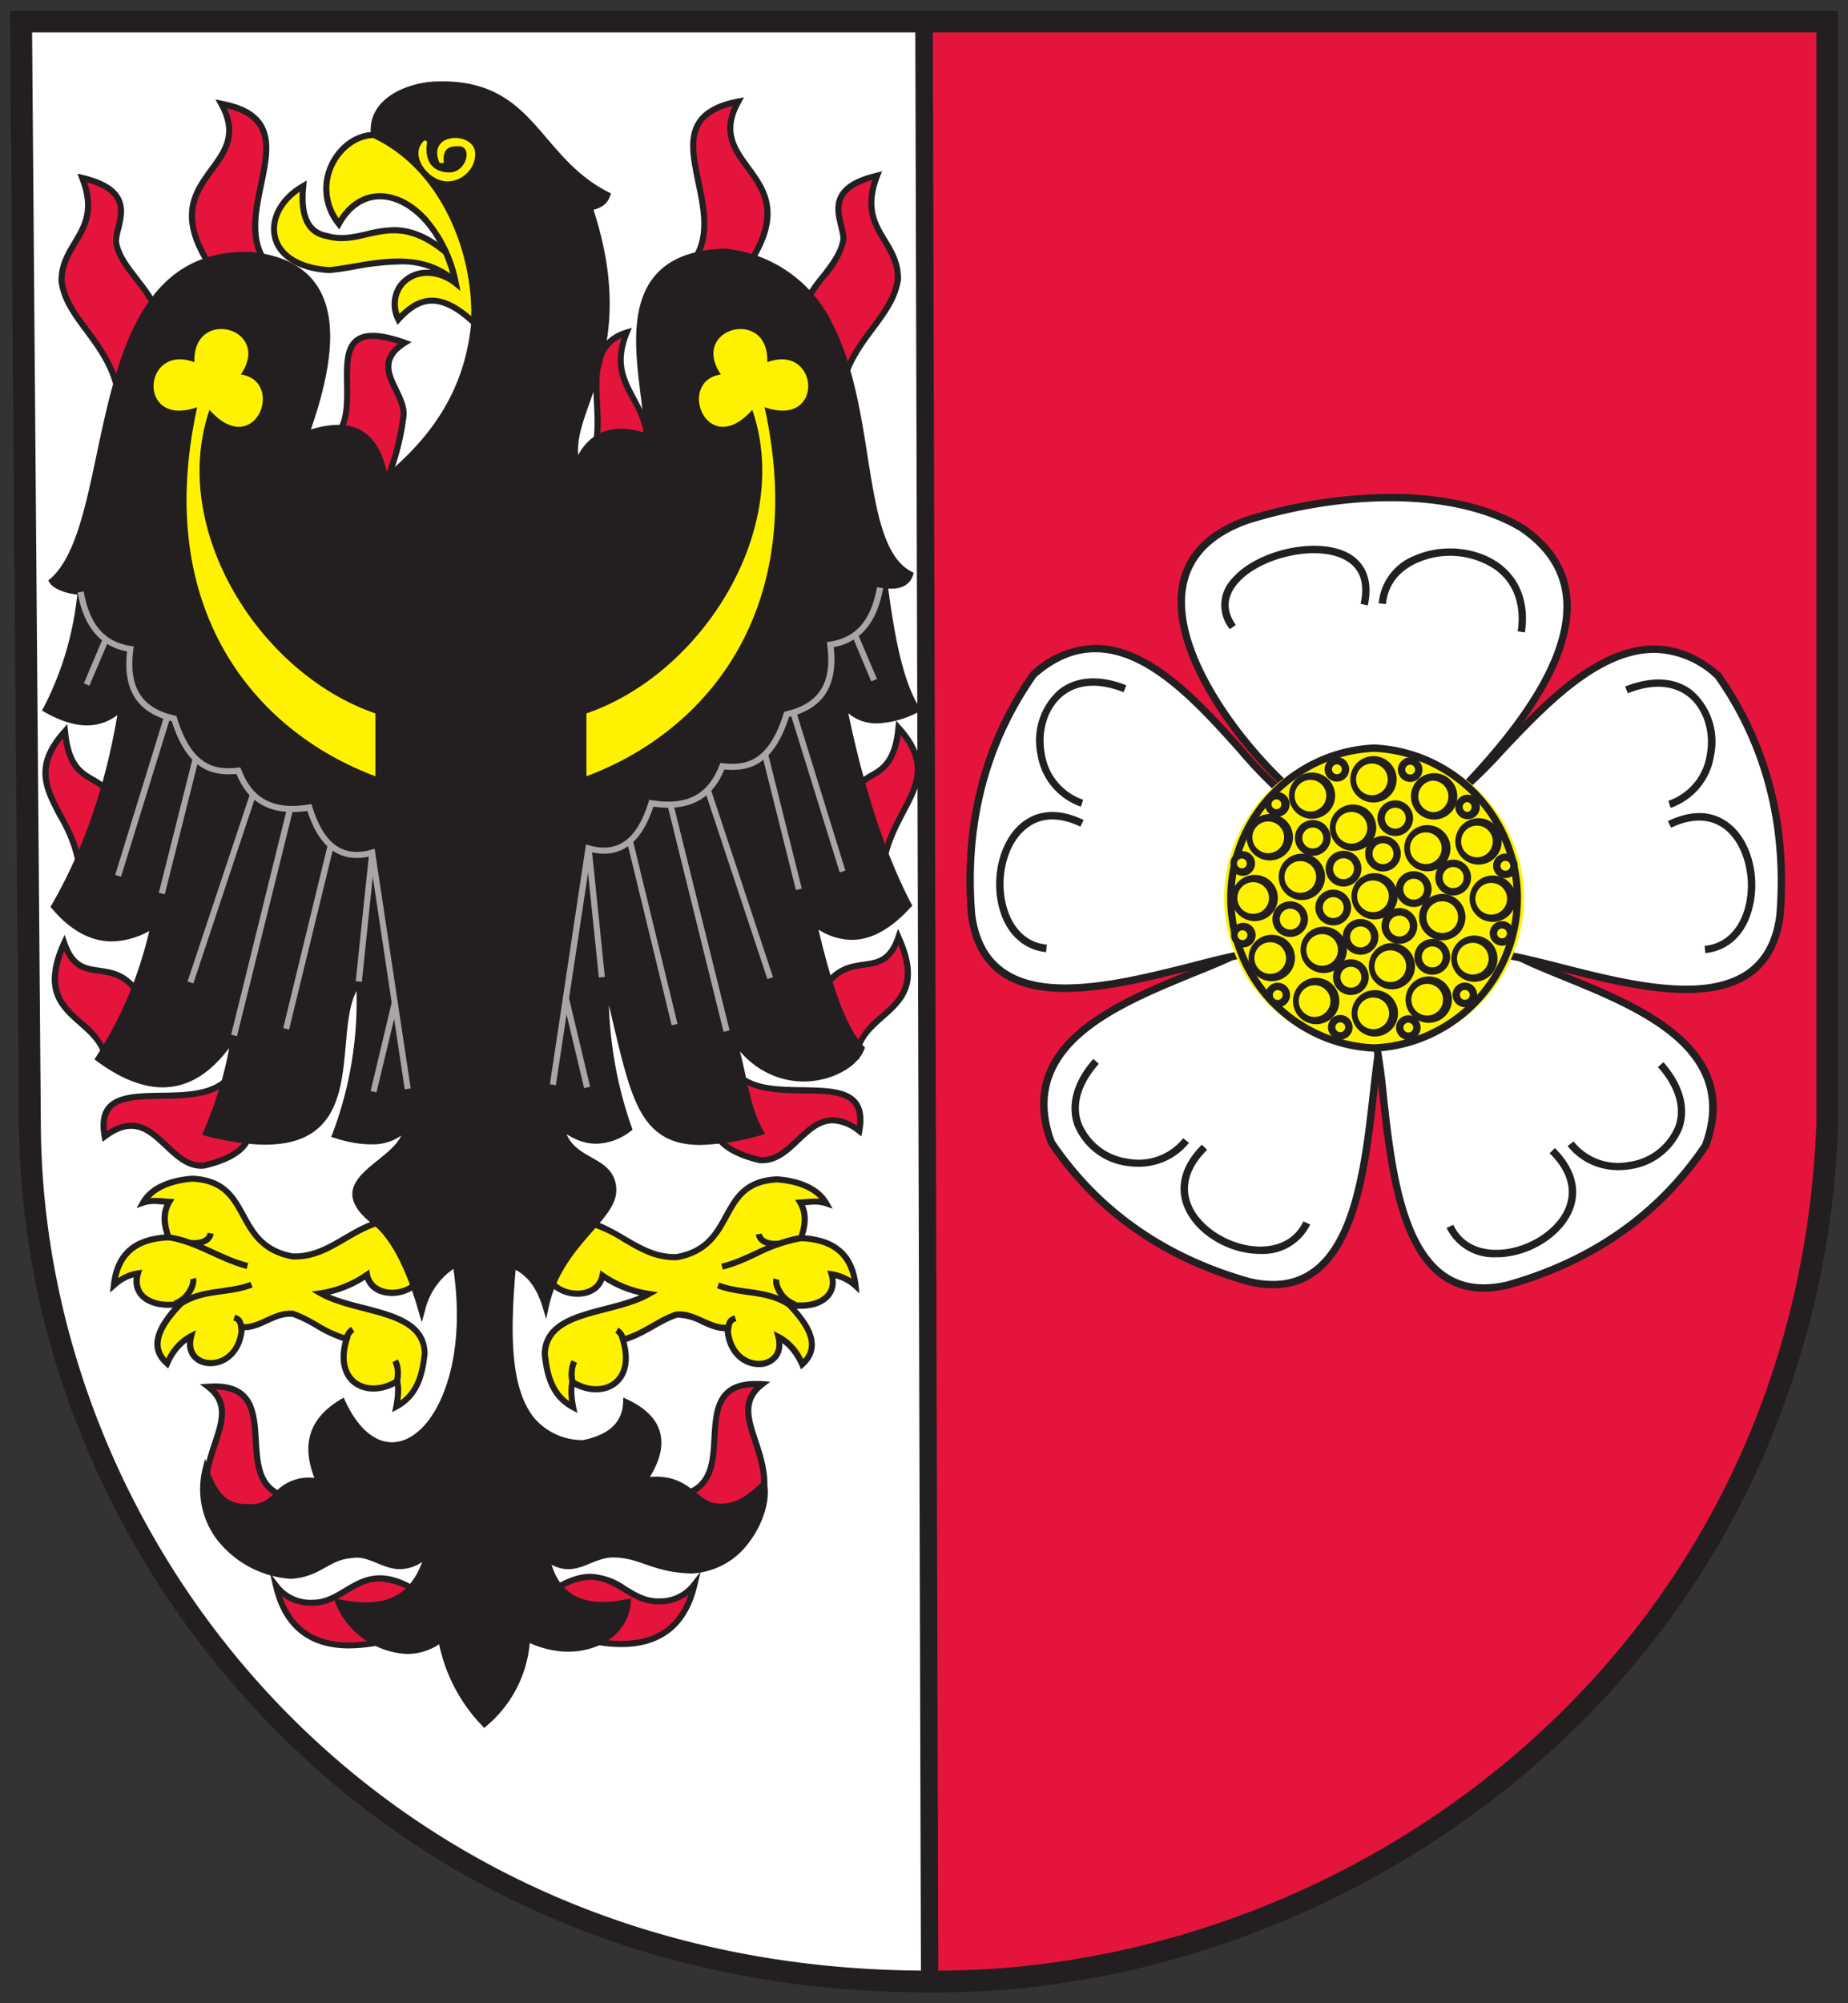 <svg xmlns="http://www.w3.org/2000/svg" viewBox="0 0 419.9 455">
  <rect x="0" y="0" width="419.9" height="455" fill="#333333" stroke="none"/>
  <defs>
    <clipPath id="a">
      <path d="M0 1332.3h1275.6V0H0z"/>
    </clipPath>
  </defs>
  <g clip-path="url(#a)" transform="matrix(.349 0 0 -.349 -12.6 460)">
    <path fill="#fff" fill-rule="evenodd" d="M49.8 1304h1176V587C1212.2 229 908.2 25.8 641.4 28.3 271.6 27.8 57 320.7 55.6 585.2z"/>
    <path fill="#e5143c" fill-rule="evenodd" d="M637.8 1304l3.6-1275.7C990 35.8 1215 314.3 1225.8 587v717z"/>
    <path fill="#231f20" d="M637.9 1303.8l3.6-1275.3C993.7 36 1215 318.5 1225.7 587v716.8zm3.3-1275.6v.1L637.7 1304h588.2V587c-1.4-33.9-6-68.2-14-102-7.8-33.7-18.9-67-32.9-99.3a599.7 599.7 0 0 0-202.3-249.3 584.1 584.1 0 0 0-98.4-56 609.2 609.2 0 0 0-237-52.2z"/>
    <path fill="#fff200" fill-rule="evenodd" d="M288 523.8c-24.2-5-37.4-24.3-61.3-23.5-40 7.3-25.2 48.7-65.3 50.6-17.4-1.3-27.5-7.8-32-15.6 5.6 2 11.4.8 17 .5-4.2-7-3.5-14.9-.5-23.1-19.5-.9-33.2-9-35.5-31 4.3 3.8 9.4 6.5 15.5 7.5-4.6-15.4 11-23.2 28-19.6-14.3-14.7-21-28.2-9-39a35 35 0 0 0 15.6 17.7c-6-23.5 31.8-25 33.1 6 11.4-1.2 21 9.7 33 8.7 12.8-4.3 21.2-12.7 35.2-16.5-8.8-28.9 14.2-39.2 32.8-27.5 1-4.2.9-9.8-.4-16.4 14.2 7.6 17 21.7 18.5 34.6-.8 29.1-44.7 25.8-67.8 39a71.8 71.8 0 0 1 30.2 12c3-16 27.9-14.6 34.6-2.2L288 523.8"/>
    <path fill="#231f20" d="M295.9 422.1l.6-2.6c1-3.5 1-7.8.3-13 10.4 7.6 12.7 19.8 13.9 30.8-.6 17.7-19 22.4-38.4 27.4-10 2.6-20.4 5.3-28.4 9.9l-5 2.8 5.7.8A70.1 70.1 0 0 1 274 490l2.5 1.7.5-3c1.5-7.4 8.4-10.1 14.4-10.1 6.7 0 13 3 16 7.6L287 521.5c-9.8-2.2-17.8-6.9-25.5-11.4-10.8-6.3-21-12.3-34.9-11.8h-.3c-20.4 3.8-27.4 16.4-33.5 27.6-6.5 11.9-12 22-31.4 23-12.3-1-21.7-4.7-27.3-10.6h2.6c2 0 4.2 0 6.2-.3l3.5-.2 3.3-.2-1.7-2.8c-3.4-5.8-3.5-12.6-.3-21.4l1-2.6-2.7-.1c-19-.8-29.6-8.6-33-24.5 4 2.6 8 4.2 12.6 5l3.1.4-.9-3c-1.3-4.5-.8-8.3 1.4-11.4 3-4 9.3-6.5 16.6-6.5 2.5 0 5 .3 7.7.9l6.4 1.3-4.6-4.7c-10-10.3-14.8-18.6-14.6-25.4.1-3.2 1.3-6.1 3.7-8.9a35.5 35.5 0 0 0 15.2 16.2l4 2-1.1-4.3c-1.2-4.4-.7-8.2 1.5-11 2-2.5 5.4-4 9.3-4 8.4 0 17.7 6.7 18.3 21.6l.1 2.1 2.1-.2 1.6-.1c4.5 0 9 2 13.5 4.1 5 2.3 10.3 4.7 16.2 4.7h2l.2-.2c6-2 11.2-5 16.1-7.8a79.4 79.4 0 0 1 18.9-8.6l2-.5-.6-2c-3-9.7-2.4-17.7 1.7-23.2 3-4.1 8-6.4 13.8-6.4 4.8 0 9.8 1.5 14.4 4.4zm-4.5-23.2l.8 4c1 5.2 1.3 9.5 1 13a30.3 30.3 0 0 0-14-3.6c-7.1 0-13.2 2.9-17 8-3.2 4.4-6.2 12.1-2.9 24.9a88 88 0 0 0-17.8 8.4 86 86 0 0 1-15.2 7.4H225c-5 0-9.6-2-14.5-4.3-4.8-2.2-9.8-4.5-15.1-4.5-1.5-15.4-12-23.4-22.2-23.4-5.2 0-9.7 2-12.5 5.6-1.5 2-3.1 5.3-2.9 10a35.6 35.6 0 0 1-11.1-14.7l-1.1-2.4-2 1.8c-4.5 4-6.8 8.5-7 13.5-.2 7 3.6 14.9 11.9 24.3l-2.8-.1c-8.7 0-16 3-19.7 8a15.4 15.4 0 0 0-2.8 11.8c-4.2-1.1-8-3.3-11.6-6.5l-3.9-3.4.6 5.1c2.2 20.3 13.6 31 34.8 32.7-2.4 7.6-2.4 14 0 19.5h-.7c-1.9.2-3.9.4-5.8.4-2.6 0-4.7-.3-6.6-1l-5-1.7 2.6 4.6c5.4 9.5 17.3 15.3 33.6 16.5h.2c21.6-1 28.3-13.1 34.8-25 6.2-11.3 12.1-22.1 30.6-25.6h1.1c12.1 0 21.5 5.5 31.5 11.3 8.4 4.9 17 10 28 12.2l1.5.3 23-40-.5-.9c-3.5-6.3-11.6-10.6-20.1-10.6-8.6 0-15 4-17.5 10.6a74.1 74.1 0 0 0-22.9-9.7c6.7-2.8 14.6-4.9 22.3-6.8 20-5.2 40.8-10.5 41.3-31.4v-.2c-1.5-14.2-5-28.4-19.5-36.2z"/>
    <path fill="#fff200" fill-rule="evenodd" d="M415.5 523.3c24.2-5 37.4-24.3 61.3-23.5 39.9 7.3 25.1 48.8 65.2 50.6 17.4-1.3 27.6-7.8 32-15.5-5.6 1.9-11.4.7-16.9.4 4.2-7 3.4-14.9.5-23 19.5-1 33.1-9 35.5-31.2-4.4 4-9.4 6.6-15.6 7.6 4.6-15.3-11-23.2-28-19.6 14.4-14.6 21-28.2 9-39-3.5 7.6-8.3 14-15.6 17.7 6-23.5-31.8-25-33 6-11.4-1.2-21 9.7-33.1 8.7-12.7-4.3-21.2-12.6-35.1-16.4 8.7-29-14.3-39.2-32.9-27.6a39 39 0 0 1 .5-16.4c-14.3 7.6-17.1 21.7-18.5 34.6.7 29.2 44.7 25.8 67.8 39.1a71.8 71.8 0 0 0-30.2 12c-3.1-16-28-14.6-34.7-2.2l21.8 37.7"/>
    <path fill="#231f20" d="M392.8 436.8c1.2-11 3.4-23.1 13.8-30.7-.7 5.2-.6 9.4.3 13l.7 2.6 2.3-1.5c4.6-2.9 9.5-4.4 14.3-4.4 5.9 0 10.8 2.3 13.9 6.5 4 5.4 4.6 13.4 1.7 23.2l-.6 2 2 .5c7.2 2 13.1 5.3 18.8 8.6 5 2.8 10.1 5.8 16.1 7.8h.5l1.8.1c5.9 0 11-2.4 16.1-4.7 4.6-2 9-4 13.5-4h1.6l2.1.2.1-2c.6-15 10-21.7 18.4-21.7 3.9 0 7.3 1.5 9.3 4.1 2.1 2.7 2.6 6.5 1.5 11l-1.1 4.2 4-2a35.5 35.5 0 0 0 15.1-16.1c2.4 2.7 3.6 5.6 3.7 8.8.3 6.8-4.5 15.1-14.5 25.5l-4.6 4.7 6.4-1.4c2.6-.6 5.2-.8 7.7-.8 7.3 0 13.5 2.4 16.5 6.5 2.3 3 2.8 6.9 1.4 11.3l-.9 3 3.1-.5c4.6-.7 8.7-2.3 12.6-4.8-3.3 15.8-13.9 23.6-33 24.4l-2.6.2.9 2.5c3.2 8.8 3.1 15.7-.3 21.4l-1.6 2.8 3.2.2 3.6.3c2 .1 4 .3 6.2.3h2.6c-5.6 5.9-15.1 9.6-27.4 10.5-19.3-1-24.9-11.1-31.4-23-6-11.1-13-23.8-33.5-27.6h-.3c-13.9-.4-24 5.5-34.8 11.8a90.9 90.9 0 0 1-25.5 11.5L396 485.6c3-4.6 9.4-7.6 16-7.6 6 0 13 2.7 14.4 10.2l.6 3 2.5-1.8c9-6.1 18.9-10 29.3-11.6l5.7-.9-5-2.8c-8-4.6-18.3-7.3-28.3-9.9-19.5-5-37.9-9.7-38.4-27.4m19.2-38.4l-3.7 2c-14.5 7.7-18 22-19.5 36.1V436.8c.5 20.8 21.3 26.1 41.4 31.3 7.7 2 15.5 4 22.2 6.9-8 1.8-15.7 5-22.9 9.6-2.5-6.6-8.9-10.6-17.4-10.6-8.6 0-16.7 4.3-20.1 10.6l-.5 1 23 40 1.4-.3c11-2.3 19.7-7.4 28-12.3 10.3-6 20-11.6 32.6-11.2 18.5 3.4 24.4 14.2 30.7 25.6 6.4 11.8 13.1 24 34.7 25h.2c16.3-1.2 28.2-7.1 33.6-16.6l2.6-4.5-5 1.7c-1.9.6-4 1-6.5 1-2 0-4-.2-5.9-.4h-.7c2.4-5.6 2.4-12 0-19.6 21.3-1.7 32.7-12.4 34.9-32.7l.5-5.1-3.8 3.5A27.8 27.8 0 0 1 580 486c.7-4.4-.3-8.4-2.7-11.7-3.8-5.2-11-8.1-19.7-8.1h-2.8c8.3-9.3 12-17 11.8-24.1-.2-5-2.5-9.6-7-13.6l-2-1.8-1 2.5c-3 6.5-6.6 11.3-11.2 14.6.3-4.7-1.3-8-2.9-10a15.5 15.5 0 0 0-12.4-5.6c-10.2 0-20.8 8-22.2 23.4-5.4 0-10.4 2.3-15.2 4.5a35.3 35.3 0 0 1-15.6 4.3c-5.6-1.9-10.3-4.5-15.2-7.4-5.4-3-11-6.2-17.9-8.4 3.4-12.7.4-20.5-2.8-24.8-3.9-5.2-10-8-17-8-4.7 0-9.5 1.2-14 3.5-.4-3.5 0-7.8 1-13z"/>
    <path fill="#e5143c" fill-rule="evenodd" d="M224.9 343.3c-43.3 8.2 1.1 75.9-53.3 72.1 24.5-18.6-9.6-44.2.5-78.5 19.2-9.4 40-8.4 52.8 6.4"/>
    <path fill="#231f20" d="M173.7 338.3a54.2 54.2 0 0 1 22.9-5.5c9.6 0 18 3.2 24.5 9.4-18.6 5.3-19.6 22.8-20.5 38.4-1 17.5-1.9 32.6-24 33 9.8-10.4 5.7-22.7 1.4-35.7-3.9-11.7-8.3-24.9-4.3-39.6m22.9-9.5c-8.2 0-17 2.2-25.4 6.3l-.8.4-.2.8c-4.8 16.3-.1 30.4 4 42.9 4.7 14.2 8.4 25.4-3.8 34.7l-4.2 3.2 5.3.3 4.3.2c26.7 0 27.8-19.6 28.8-36.8 1-16.5 1.8-32 20.7-35.6l3.4-.6-2.3-2.6a38.2 38.2 0 0 0-29.8-13.2"/>
    <path fill="#e5143c" fill-rule="evenodd" d="M479 345c43.3 8.1-1.2 75.8 53.3 72-24.5-18.6 9.6-44.1-.5-78.5-19.3-9.4-40-8.4-52.8 6.4"/>
    <path fill="#231f20" d="M482.8 343.8a34.6 34.6 0 0 1 24.5-9.4c7.3 0 15.2 1.9 22.8 5.5 4 14.7-.3 28-4.2 39.7-4.3 13-8.4 25.3 1.3 35.6-22-.3-23-15.5-24-33-.8-15.5-1.8-33-20.4-38.4m24.5-13.4c-12 0-22.4 4.6-29.8 13.2l-2.3 2.6 3.4.7c18.9 3.5 19.8 19 20.7 35.5 1 17.3 2.1 36.8 28.8 36.8l4.3-.1 5.2-.4-4.1-3.2c-12.2-9.3-8.5-20.5-3.8-34.7 4.1-12.5 8.8-26.6 4-42.9l-.2-.8-.8-.4a58.6 58.6 0 0 0-25.4-6.3"/>
    <path fill="#e5143c" fill-rule="evenodd" d="M313.6 278.1c-41.6 30.6-49.7-4.2-74.8-3.3-9.7.2-17.4 3.9-23 11 8.2-35.4 34.9-45.5 76.8-34.4l21 26.7"/>
    <path fill="#231f20" d="M219.8 279c6.9-20 21.3-30 43.7-30 8.2 0 17.6 1.4 27.9 4.1l19.3 24.6a49.2 49.2 0 0 1-27.3 11c-8.4 0-14.7-3.8-21.3-7.8-6.6-4-13.5-8-22.3-8h-1c-7.5 0-13.8 2.1-19 6.2m43.7-34c-26.7 0-43.4 13.6-49.6 40.3l-2.1 8.9 5.6-7.2a26 26 0 0 1 22.4-10.3c7.7 0 13.8 3.6 20.2 7.5 6.9 4.1 14 8.4 23.4 8.4 9.2 0 19.5-4.2 31.3-13l1.7-1.2-22.7-28.9-.6-.1a117.4 117.4 0 0 0-29.6-4.4"/>
    <path fill="#e5143c" fill-rule="evenodd" d="M390.5 279c41.5 30.6 49.7-4.2 74.8-3.2 9.7.1 17.4 3.8 23 11-8.3-35.5-35-45.6-76.8-34.5l-21 26.8"/>
    <path fill="#231f20" d="M412.7 254c10.3-2.6 19.7-4 27.9-4 22.4 0 36.8 9.8 43.7 30a31 31 0 0 0-20-6.2c-8.9 0-15.7 4-22.3 8-6.7 4-13 7.9-21.3 7.9-8 0-17-3.6-27.4-11zm27.9-8c-8.8 0-18.7 1.5-29.6 4.4l-.6.2-22.7 28.9 1.6 1.2c11.9 8.7 22.1 13 31.4 13a44 44 0 0 0 23.3-8.4c6.7-4 13-7.9 21.2-7.6a26 26 0 0 1 21.5 10.3l5.6 7.2-2.1-8.8c-6.2-26.8-23-40.4-49.6-40.4"/>
    <path fill="#e5143c" fill-rule="evenodd" d="M189.7 623.5C172 585 95.4 627 104.3 578.4c31.6 23.5 39.8-20.7 64.4-19 17.1 3.8 29.2 11 29.6 21.6l-8.6 42.5"/>
    <path fill="#231f20" d="M121.6 587.3c9.8 0 17-6.9 24-13.5 6.8-6.4 13.2-12.5 21.7-12.5h1c10.3 2.4 27.4 8 28 19.6l-7.5 37c-10-14.5-30.1-14.8-48-15.1-13.7-.2-26.7-.4-32.2-7.1-2.6-3.2-3.5-7.7-2.8-13.9a28.9 28.9 0 0 0 15.8 5.5m45.7-30c-10 0-17.4 7-24.4 13.6-6.8 6.4-13.1 12.4-21.3 12.4-5 0-10.2-2.1-16.1-6.5l-2.6-2-.6 3.2c-1.6 9-.6 15.6 3.2 20.2 6.7 8.1 20.6 8.4 35.3 8.6 19.3.3 39.3.6 47 17.5l2.6 5.6 9.9-48.7v-.3c-.4-10.7-11.5-19-31.2-23.5h-.3l-1.5-.1"/>
    <path fill="#e5143c" fill-rule="evenodd" d="M510.1 627c17.6-38.5 94.3 3.6 85.4-45-31.6 23.5-39.8-20.7-64.4-19-17.2 3.8-29.3 11-29.6 21.6L510 627"/>
    <path fill="#231f20" d="M531.4 564.9c9-.5 15.7 5.8 22.8 12.5 7 6.6 14.2 13.4 24 13.4 5 0 10.2-1.7 15.8-5.4.7 6.2-.2 10.7-2.8 13.9-5.5 6.7-18.5 6.9-32.2 7-17.9.4-38 .7-48 15.2l-7.5-37c.6-11.6 17.6-17.3 28-19.6m1-4h-1.8c-19.8 4.6-30.8 13-31.2 23.6v.3l9.9 48.7 2.5-5.6c7.7-17 27.8-17.3 47.1-17.5 14.7-.3 28.6-.5 35.3-8.6 3.8-4.6 4.8-11.2 3.2-20.2l-.6-3.2-2.6 2a27.5 27.5 0 0 1-16 6.5c-8.3 0-14.6-6-21.4-12.4-7-6.7-14.4-13.6-24.5-13.6"/>
    <path fill="#e5143c" fill-rule="evenodd" d="M105 629.7c-5.7 27.3-48.8 26.7-27 74.5 10.4-30.5 31.8-5.5 49.7-35.1L105 629.7"/>
    <path fill="#231f20" d="M77.9 699c-10.1-25.7.7-35.2 12.1-45.4a51 51 0 0 0 15.5-19l20 34.4c-8.2 12.9-16.9 14-25.3 15.3-8.2 1.1-16.6 2.3-22.3 14.7m26.2-74.8l-1.1 5c-2 9.4-8.6 15.3-15.6 21.5-12.6 11.1-25.7 22.7-11.3 54.4l2.1 4.5 1.6-4.7c5-14.4 12-15.4 21-16.7 9-1.3 19.3-2.7 28.6-18.1l.6-1z"/>
    <path fill="#e5143c" fill-rule="evenodd" d="M594 633.6c5.8 27.3 48.8 26.7 27 74.5-10.3-30.5-31.8-5.5-49.7-35.2l22.8-39.3"/>
    <path fill="#231f20" d="M573.6 673l19.9-34.4a51 51 0 0 0 15.5 19c11.4 10 22.3 19.6 12.1 45.3-5.7-12.4-14.1-13.6-22.3-14.7-8.4-1.2-17-2.5-25.2-15.3m21.4-44.8L569 673l.6 1c9.3 15.3 19.6 16.8 28.7 18.1 9 1.3 16 2.3 20.9 16.7l1.6 4.7 2-4.6c14.5-31.7 1.4-43.2-11.2-54.3-7-6.2-13.6-12.1-15.6-21.4z"/>
    <path fill="#e5143c" fill-rule="evenodd" d="M88.6 749.4c-3.4 41-42.4 56.9-10.2 92.7 3.5-38 24.8-25 30.5-46l-20.3-46.7"/>
    <path fill="#231f20" d="M77 837.3c-15.6-19.4-8.6-32.6.1-49.1 4.8-9 10.2-19.1 12.5-31.5l17.2 39.5c-2.2 7.4-6.6 10-11.6 12.8-7.2 4.2-15.4 9-18.2 28.3m10.2-96l-.6 7.9a94 94 0 0 1-13 37.1c-9.5 18.1-17.8 33.7 3.3 57l3 3.5.5-4.6c2-21.2 9.5-25.5 16.8-29.8 5.4-3 11-6.3 13.6-15.8l.2-.7z"/>
    <path fill="#e5143c" fill-rule="evenodd" d="M610.9 751.6c3.4 41.1 42.4 57 10.1 92.7-3.5-37.9-24.7-24.9-30.5-46l20.4-46.7"/>
    <path fill="#231f20" d="M592.6 798.5l17.3-39.6c2.3 12.4 7.6 22.5 12.4 31.6 8.7 16.4 15.7 29.7.2 49-2.9-19.3-11-24-18.3-28.2-5-3-9.4-5.4-11.6-12.8m19.6-54.9l-23.8 54.6.2.6c2.6 9.5 8.2 12.8 13.6 16 7.3 4.1 14.9 8.5 16.9 29.7l.4 4.5 3-3.3c21.1-23.4 12.9-39 3.3-57-5.5-10.5-11.7-22.3-13-37.2z"/>
    <path fill="#e5143c" fill-rule="evenodd" d="M139.9 1112c-7.6 20.5-24.7 31.2-28.1 47.5-2.1 10.4 17.8 33.4-22.1 42.7 13.6-34.9-14.1-41.6-13.5-67.4 4-27.6 34.2-40.5 38-80z"/>
    <path fill="#231f20" d="M78.2 1135c1.7-11.8 8.6-21 15.9-30.7 8.3-11.2 17.7-23.8 21.1-42.3l22.6 50c-3.6 9.3-9.2 16.5-14.6 23.5-6 7.6-11.5 14.8-13.3 23.6-.7 3 .3 6.8 1.2 10.7 1.6 6 3.3 12.9-.3 18.7-2.8 4.6-8.8 8.3-18 10.9 6.4-19.4 0-30.1-6.3-40.5-4.4-7.3-8.5-14.2-8.3-24m34.8-87.6l-.7 7.4c-2.1 21.3-12 34.5-21.4 47.2-7.6 10.2-14.8 19.8-16.7 32.6v.2c-.2 11 4.4 18.8 8.9 26.2 6.4 10.7 12.5 20.8 4.7 40.6l-1.3 3.5 3.6-.8c12.4-3 20.3-7.4 24.1-13.7 4.4-7.2 2.4-15.2.8-21.7-.9-3.5-1.7-6.7-1.3-8.9 1.7-7.9 6.7-14.4 12.6-22 5.5-7 11.7-15 15.5-25.2l.2-.8z"/>
    <path fill="#e5143c" fill-rule="evenodd" d="M557 1113.5c7.6 20.5 24.7 31.2 28 47.5 2.2 10.3-17.7 33.3 22.2 42.7-13.7-34.9 14-41.7 13.5-67.5-4-27.5-34.2-40.4-38-79.8l-25.7 57"/>
    <path fill="#231f20" d="M559.1 1113.5l22.5-50c3.5 18.5 12.8 31 21.2 42.2 7.3 9.8 14.1 19 15.9 30.7.2 9.8-4 16.7-8.3 24-6.3 10.4-12.7 21.1-6.4 40.5-9.1-2.6-15.2-6.3-18-11-3.5-5.7-1.8-12.6-.3-18.6 1-4 2-7.7 1.3-10.7a60 60 0 0 0-13.3-23.6c-5.4-7-11-14.2-14.6-23.5m24.8-64.8l-29 64.7.2.7a95 95 0 0 0 15.5 25.3c5.8 7.6 10.9 14.1 12.5 22 .5 2.2-.4 5.4-1.2 8.9-1.6 6.5-3.7 14.5.7 21.7 3.8 6.3 11.7 10.7 24.1 13.6l3.7 1-1.4-3.6c-7.7-19.8-1.7-30 4.8-40.6 4.5-7.4 9.1-15.2 8.9-26.2v-.3c-2-12.7-9.1-22.3-16.7-32.5-9.5-12.7-19.3-25.9-21.4-47.2z"/>
    <path fill="#e5143c" fill-rule="evenodd" d="M214.5 1141c-37.8 35.1 30.2 97.3-34.3 109.5 25-45-51.4-46.5-2.3-112.5z"/>
    <path fill="#231f20" d="M183.8 1247.6c8.5-18.4 0-30-8.3-41.3-11.1-15.1-22.7-30.8 3.3-66.3l31.3 2.6c-14.3 16.2-9.9 37.1-6 55.7 3 14.5 5.9 28.3-.4 37.7-3.6 5.4-10.2 9.3-19.9 11.6M177 1136l-.7.9c-28.6 38.4-15.5 56.2-4 71.9 8.8 12 16.4 22.3 6.1 40.8l-2 3.7 4.1-.8c13.1-2.5 21.8-7.1 26.5-14.2 7.2-10.8 4.2-25.3 1-40.7-4.1-19.7-8.4-40 7.8-55.1l3.3-3z"/>
    <path fill="#e5143c" fill-rule="evenodd" d="M482.4 1142.4c37.8 35.2-30.2 97.4 34.3 109.5-25-45 51.4-46.4 2.3-112.4z"/>
    <path fill="#231f20" d="M486.8 1144l31.2-2.5c26 35.5 14.5 51.2 3.4 66.3-8.3 11.3-16.8 22.9-8.3 41.3-9.8-2.3-16.3-6.2-20-11.6-6.2-9.4-3.4-23.2-.3-37.7 3.9-18.6 8.2-39.5-6-55.7m33.1-6.7l-42.1 3.4 3.3 3c16.2 15.2 11.9 35.5 7.8 55.2-3.2 15.4-6.3 29.9 1 40.7 4.7 7 13.4 11.7 26.4 14.2l4.2.8-2-3.7c-10.3-18.5-2.7-28.8 6-40.8 11.6-15.7 24.7-33.5-4-72z"/>
    <path fill="#e5143c" fill-rule="evenodd" d="M284.6 998a159 159 0 0 1 14 47.6c3.6 16.7-24.3 33.3 1 49.3-64.6 22.9-19-47.8-49.7-64.1l34.7-32.8"/>
    <path fill="#231f20" d="M253.1 1030.4l30.8-29a157 157 0 0 1 12.7 44.5v.1c1.2 5.6-1.6 11.3-4.5 17.4-4.8 9.7-10.1 20.6 3.2 30.9-6.6 2-12.1 3.2-16.5 3.2-4.6 0-7.9-1.2-10.2-3.5-4.9-5-4.7-15.1-4.6-26 .2-14 .4-29.7-10.9-37.6m32.1-35.7l-38.7 36.5 2.4 1.3c11.6 6.1 11.4 21 11.2 35.5-.2 11.7-.4 22.7 5.7 28.8 3 3.1 7.3 4.6 13 4.6s12.7-1.5 21.5-4.6l3.8-1.4-3.4-2.1c-14.4-9.1-10-18-5-28.2 3-6.4 6.3-13 4.8-19.9a161.6 161.6 0 0 0-14.1-48z"/>
    <path fill="#e5143c" fill-rule="evenodd" d="M458.5 1028.6c-1.7 31-28 39.6-14.4 73-33.4-10.6-11.7-53.2-22-78.8z"/>
    <path fill="#231f20" d="M440.7 1098.1c-15.6-7.3-14.8-24.5-13.9-42.6.5-10.4 1-21-1.7-30.2l31.3 5a67.7 67.7 0 0 1-9.6 27.2c-6.2 11.6-12 22.5-6 40.6m-21.7-77.8l1.2 3.2c3.6 9 3 20.6 2.5 31.8-1 20.2-2 41 20.7 48.2l4 1.2-1.6-3.9c-7.7-19-2-29.3 4.4-41.4 4.4-8.3 9.4-17.7 10.2-30.7v-1.8z"/>
    <path fill="#231f20" fill-rule="evenodd" d="M258.9 405.5c-17.7-10.5-26.4-25.8-15.2-51.6-28.7 2.8-24.8-16.3-43.6-16.9-13.7-.1-22.4 2.3-30.3 24.5-7.8-33 15.6-65 55.7-69.1 19 1.2 23.4 12.3 39.6 13.5 17 2.8 27.6-18.2 49.8.9-9.9-34.4-32.6-36.9-58.5-31.7 5-18.1 39.1-45 67-24a104.9 104.9 0 0 1 28-55 76.6 76.6 0 0 1 27.6 55.5c31.3-16 64-1.8 65.7 23.5-26.1-5.3-46.2 0-52.8 29 17.6-13.8 28.9 3.1 44.4 2.1 17.7-.5 25.7-10.1 50.6-10.4 34.3 1.8 50.3 39.5 46.6 56.2-8.8-8.6-18-15.5-28.9-14.7-16.8-.3-19.3 21.7-49.3 16.9 14.1 21 14 38.9-11.5 51-.5-13.3-8.6-22.7-28-26.6-50.5 2.2-51 56.1-45.7 115.9 9-3.9 16.5-11.4 21.3-27.1 9 41.7 45.5 57.5 44 77.3-1.6 20.6-29.6 15.8-33.8 40 16.7-13.1 30.9-10.8 44-1.4-11 30.6-16 63-15.1 97.2 21.9-87.8 19.3-121 100.8-99.4-11.1 19.7-11.4 46-20 65.2 27-46.7 78.4-30.3 85.7-10.6-13.2 13.9-22.7 45.3-31.1 81.7 21.2-15.7 41.7-10.6 61.7 11.5-17.7 33.8-32 77.6-42.6 131.4 9.8-13.4 25.8-14.7 48-4-11.3 18.3-16.7 48.4-21 80.8 9-1.1 14.6 1.2 16.5 7.2-49.1 25.6-4.6 195-120.8 210-83.1-2.5-47.3-89.5-51-120.4-20.7 7.1-36.5 2.7-45.3-18.6-9 36.6 41.1 70 8.4 167.8 6.2 1 10 3.6 11.6 8-47 23.8-48.5 74.5-112 72-19-.8-42.7-11.8-39.9-33 36.2-22.3 59.9-60.6 65.3-122-3.2-34.6-17.2-68.8-58.2-102.1-4.4 28.5-19.9 40.8-51.5 29.3 23.9 66.2 19.6 110.7-35 116.7-112 4.8-84.6-173.4-130.1-212.2 1.6-2.7 8.2-6.2 18.6-7-3.3-25.5-8.7-51-22.6-76.5 20.2-11.6 36.6-11.2 49.2 1.4a374.9 374.9 0 0 0-44-129.7c19.6-23.1 41.3-26.6 65-12a259.4 259.4 0 0 0-36-87c39-28.8 66.9-18 88.3 15.1-3-21.8-9.4-42.9-18.2-63.5 117.7-30 73.8 67.7 99.5 98.6 2.1-34-3.5-67.2-15.6-100 21-6.4 36.6-5.7 46.2 5.4.4-24.1-58.7-33-19.5-62.6 11.6-10 21.6-29 29.7-57.3a46.9 46.9 0 0 0 22.2 30.7c16-102-44.2-154-74-89.9"/>
    <path fill="#231f20" d="M325 254.8l.4-3.4c2.5-17.9 11.1-35 26.2-52.4a74.4 74.4 0 0 1 25.4 52.7v3.1l2.9-1.4a57.8 57.8 0 0 1 26-6.6c19.2 0 34 10.8 36.5 25.9-5-1-9.8-1.4-14-1.4-21 0-33.5 10.6-38.5 32.3l-1.2 5.4 4.4-3.4c4.3-3.4 8.5-5 12.8-5 4.6 0 9 1.8 13.6 3.7a38.3 38.3 0 0 0 16.9 4c8.2-.3 14.5-2.5 21-4.8 8-2.7 16.2-5.6 29.4-5.7 17 .9 27.9 10.7 34 18.8a52.2 52.2 0 0 1 11.2 31.2c-7.2-6.6-15.7-12.5-25.7-12.5h-2.1c-7.4 0-12.1 3.9-17.2 8-6 4.7-12 9.6-23.6 9.6-2.4 0-5-.2-7.7-.7l-4.5-.7 2.5 3.8c7.8 11.7 10.5 21.3 8.3 29.4-1.9 6.7-7.4 12.6-16.5 17.4-1.7-13.3-11.5-21.9-29.3-25.4l-.2-.1h-.3c-14.5.7-26 5.6-34 14.8-19 21.7-17 64.7-13.6 103.3l.3 2.7 2.5-1.1c9.2-4 15.7-11 20.2-22 5.9 19.7 17.8 33.3 27.5 44.5 8.6 9.8 15.4 17.6 14.8 25.7-.7 9-7 12.6-14.3 16.8-8 4.5-17.1 9.7-19.4 23l-1 5 4.1-3.1a34.9 34.9 0 0 1 21.6-8.7c6.2 0 12.3 2.2 18.8 6.5a270.1 270.1 0 0 0-14.7 96.6l.4 14.6 3.5-14.2c2.4-9.4 4.4-18 6.3-26.4 12.6-53.5 18.4-77.9 53.4-77.9 9.5 0 21.4 1.9 36.2 5.6a143.4 143.4 0 0 0-10.7 34.8c-2.2 10.2-4.3 20-8.1 28.4l-15.7 35 19.2-33.2c14.7-25.4 35.4-29.2 46.3-29.2 17.2 0 31.3 8.7 35.4 17.2-14 15.7-23.4 50-30.7 81.6l-1.2 5.3 4.3-3.2a39.5 39.5 0 0 1 23.4-8.7c11.4 0 23 6.4 34.7 19-17.5 33.5-31.6 77.5-42.2 130.7l-1.7 8.8 5.3-7.3c5-7 11.8-10.4 20.4-10.4a57 57 0 0 1 23.1 6.1c-11 19.3-16.1 49.6-20 79.7l-.3 2.5 2.5-.3 4-.3c6 0 8.5 2.3 9.7 4.6-18.5 11.2-23.5 42-29.1 77.4-4.4 27.6-9.4 59-22 83.8a82.8 82.8 0 0 1-67.3 47.7c-19.5-.6-33.3-5.9-42-16.1-15.6-18.1-11.8-48.8-8.7-73.4 1.4-11.6 2.6-21.7 1.7-29.1l-.2-2.4-2.4.8c-5.8 2-11.1 3-15.9 3-12.3 0-21.1-6.8-26.9-20.6l-2.3-5.6-1.4 6c-3.4 13.8 1.3 27.3 6.8 43 10 28 22.2 63 1.6 124.6l-.7 2.2 2.3.4c4.7.7 7.7 2.3 9.3 5.1-17.7 9.4-28.8 22.4-39.5 35-16.5 19.3-30.8 36-65.3 36l-4.4-.1c-13.6-.6-26.6-6-33.2-13.9-4-4.6-5.6-10-5-15.8 38.8-24.4 60.2-64.7 65.4-123.1v-.4c-3.8-40.9-22.5-73.8-59-103.5l-2.6-2.2-.5 3.5c-3.4 21.5-12.7 31.9-28.7 31.9-5.8 0-12.6-1.4-20.2-4.2l-4-1.4 1.5 4c15.8 44 18 74.5 6.3 93-7.4 11.9-20.7 19-39.7 21l-4.2.2c-65.7 0-80-68.2-92.8-128.3-7.2-34.4-14.1-67-30.1-82.2 2.3-2 7.9-4.3 16-5l2-.2-.2-2c-3-22.5-7.8-48.9-22-75.4a51 51 0 0 1 24-7.2c8 0 15 3 21.2 9.2l4.3 4.3-.9-6c-7.7-49-22-91.2-43.5-129.1 11-12.6 22.8-19 35.2-19 8.3 0 17 2.8 26.2 8.4l4 2.5-1-4.6c-7-31.7-18.5-60-35.3-86 14.1-10.2 27.2-15.3 39-15.3 16.9 0 31.6 10.1 45 30.9l4.8 7.4-1.1-8.8A241.8 241.8 0 0 0 173 582c13.6-3.4 25.6-5 35.6-5 43.2 0 46 31 48.6 61.2 1.5 16.7 2.8 32.4 11 42.3l3.2 3.8.3-5c2-32.3-3-65.5-14.9-98.7 8-2.3 14.7-3.5 20.7-3.5 9.3 0 16.3 2.9 21.4 8.8l3.4 4v-5.3c.2-10.3-9-17.7-17.8-24.8-7.8-6.3-15.2-12.2-15-19.2 0-5 4.1-10.7 12.5-17h.1c11-9.5 20.7-27 28.6-52.2a45.9 45.9 0 0 0 21.1 25.7l2.5 1.4.5-2.8c8.3-53.1-4.2-90-18.6-107-7.5-8.7-16.1-13.3-25-13.3-12.8 0-24.5 9.6-33.2 27.3-17.8-11.4-21.7-26.7-12.4-48l1.3-3-3.4.2-5.1.3c-11.6 0-16-4.3-20.8-8.8-4.2-4-8.6-8.1-17.4-8.4h-1c-13 0-21.5 3.2-28.6 19.2a50.6 50.6 0 0 1 9.1-34.8c10-14 26.2-23 45.8-25 9.4.6 15.1 3.8 20.7 6.9a42.4 42.4 0 0 0 22 6.8c5.5 0 10.2-2 14.8-3.8 4.6-1.9 8.8-3.6 13.6-3.6 5.6 0 11 2.4 17 7.6l5 4.3-1.8-6.4c-6.9-24-20.3-35.1-42-35.1a88 88 0 0 0-15.3 1.4 50.4 50.4 0 0 1 41.6-27c7.6 0 14.7 2.4 21.2 7.3zm26.3-61.5l-1.3 1.5a108.3 108.3 0 0 0-28 53 38 38 0 0 0-21-6.3 53 53 0 0 0-46.5 33.1l-.8 3.1 3.1-.6c6.9-1.4 12.7-2 18-2 17.8 0 29.5 8.3 36.2 26.3a26.3 26.3 0 0 0-14.4-4.7c-5.5 0-10.4 2-15 3.9-4.5 1.8-8.7 3.6-13.3 3.6-1 0-2-.1-2.9-.3h-.2c-7.2-.5-12-3.2-17.1-6-6-3.4-12.1-6.8-22.5-7.5H225.3a66.7 66.7 0 0 0-48.8 26.7A54.7 54.7 0 0 0 168 362l1.6 6.6 2.2-6.4c7.6-21.6 15.8-23.2 27.5-23.2h1c7.2.2 10.7 3.5 14.6 7.3a29.7 29.7 0 0 0 25.9 9.8c-8.7 22.4-3 39.1 17.1 51.1l2 1.1.9-2c8-17.4 18.9-27 30.5-27 7.7 0 15.3 4.2 22 12 13.6 16 25.3 50.6 18 100.8a45.4 45.4 0 0 1-18.7-27.9l-1.9-6.8-2 6.8c-7.9 27.7-17.7 46.6-29 56.3-9.4 7-14 13.7-14.2 20-.1 9 8.4 15.8 16.6 22.4 6.2 5 12.6 10.1 15.2 16a32.2 32.2 0 0 0-19.7-5.7c-6.9 0-14.7 1.3-23.9 4.2l-2 .6.8 2a243.5 243.5 0 0 1 15.7 93c-4.7-9-5.8-21.8-7-35.2-2.7-30.4-5.7-64.8-52.5-64.8-10.9 0-24 2-38.8 5.7l-2.2.6.9 2.1c8 19 13.6 36.8 16.7 54.5-13-17.2-27.2-25.6-43.4-25.6-13 0-27.5 5.8-42.8 17.1l-1.5 1.1 1 1.6c16.2 25 27.6 51.8 34.7 82a51.5 51.5 0 0 0-24.3-6.8c-14 0-27.1 7.2-39.1 21.4l-1 1.1.8 1.2c20.9 36.4 34.9 76.9 42.8 123.6a32.4 32.4 0 0 0-19.8-6.7c-8.3 0-17.6 3-27.6 8.7l-1.7 1 1 1.7a206 206 0 0 1 22 73.7c-10 1.2-16.2 4.7-18 7.8l-.9 1.4 1.3 1.1c16 13.7 23 46.6 30.3 81.4 6.6 31 13.4 63.1 27.2 88.3 16.7 30.4 40.8 44.4 74 43 20.4-2.2 34.7-9.9 42.8-22.8 12-19.2 10.4-49.5-4.6-92.7 6.5 2 12.4 3 17.6 3 17.1 0 27.8-10.7 32-31.8 33.8 28.3 51.2 59.7 54.8 98.4-5 57.4-26.1 96.8-64.3 120.4l-.8.5-.1 1c-1 7.3.9 14 5.7 19.8 8.9 10.5 25 14.8 36.1 15.2l4.6.1c36.3 0 51.9-18.1 68.3-37.4 10.8-12.6 22-25.7 40-34.8l1.5-.8-.6-1.6c-1.5-4.6-5.1-7.6-10.8-9 20-61.5 7.1-98.1-2.3-125-4.7-13.1-8.5-24-7.7-34.6 8.7 15.6 23 20.6 42.5 14.7.4 6.7-.7 15.6-2 25.8-3.1 25.3-7 57 9.7 76.4 9.4 11 24.6 16.8 45 17.4h.4a86.6 86.6 0 0 0 70.4-49.8c12.9-25.4 18-57 22.4-85 5.6-35.4 10.5-66 28.6-75.4l1.5-.8-.5-1.6c-1.3-4-4.8-8.7-14.1-8.7h-2c4-29.8 9.2-59.5 20.3-77.5l1.2-1.9-2-1a63.2 63.2 0 0 0-26.8-7.3c-7.3 0-13.5 2.2-18.7 6.6 10.5-50.3 24.3-92 41-124l.7-1.2-1-1c-12.7-14.1-25.7-21.3-38.5-21.3A41 41 0 0 0 569 713c6.8-28.9 16.3-62 29.4-75.9l.9-.9-.5-1.1c-4.3-11.7-21.7-21-39.5-21-9.9 0-27 3-41.5 19.7 1.4-5 2.5-10.3 3.7-15.8 2.7-12.4 5.5-25.2 11.5-35.9l1.3-2.2-2.5-.7a161 161 0 0 0-39.7-6.4c-18.2 0-30 6.5-38.4 20.9-7.8 13.5-12.4 33-18.8 60.1l-2.4 10c1-27.8 6-54.5 15-79.8l.4-1.4-1.2-.8a38 38 0 0 0-22.3-8.2c-6.5 0-12.8 2-19.4 6.2 3.2-7.7 9.7-11.4 16-15 7.7-4.3 15.5-8.8 16.3-19.9.8-9.8-6.5-18-15.7-28.6-10.5-12-23.5-26.9-28.3-49.2l-1.6-7.5-2.2 7.3c-3.7 12.2-9.4 20.2-17.7 24.6-3.1-37-4.6-77.4 13-97.4a41.4 41.4 0 0 1 30.9-13.4c17 3.5 25.6 11.6 26.1 24.7l.1 3 2.8-1.3c11.7-5.6 18.8-12.7 21.1-21.3 2.3-8.4.2-17.9-6.5-29l4 .1c13 0 20-5.6 26.2-10.5 4.7-3.8 8.7-7 14.7-7h.5c10.6-.8 19.8 6.7 27.4 14l2.6 2.6.7-3.5c2.4-10.5-2.4-26.2-11.5-38.2a49.2 49.2 0 0 0-37-20.4c-14 .2-22.9 3.3-30.8 6-6.2 2.2-12.2 4.2-20 4.4H435c-4.8 0-9.2-1.7-14-3.6-4.7-2-9.6-4-15-4-3.7 0-7.2 1-10.8 2.9 5.2-16.5 16-24.2 33.2-24.2 4.8 0 10.2.6 16 1.8l2.5.5-.1-2.6c-1.3-18.6-18.4-32.1-40.8-32.1-8.3 0-17 2-25 5.6a79.4 79.4 0 0 0-28.1-53.9z"/>
    <path fill="#fff200" fill-rule="evenodd" d="M162.7 1082.3c-33.9 12.6-37.7-43.2 1.8-29.3-29-131.4 37.3-210.8 116-240.2v40.9c-75.6 25.9-134.6 120.2-108 197.6 29.6-33.3 49.7 18.7 20.4 23 20.7 30.6-31.6 44-30.2 8M535.6 1082.3c34 12.6 37.8-43.2-1.7-29.3 28.9-131.4-37.3-210.8-116-240.2v40.9c75.6 25.9 134.6 120.2 108 197.6-29.6-33.3-49.7 18.7-20.5 23-20.6 30.6 31.7 44 30.2 8"/>
    <path fill="#231f20" d="M196.7 492.1c-8.2 2.1-15.5 5.5-22.6 8.7-8.7 4-17.7 8.2-28.5 10l.6 3.8c11.4-1.7 20.6-6 29.6-10.2 7.2-3.3 14-6.4 21.9-8.4zM506.7 491.7l-1 3.8c8 2 14.8 5.1 22 8.5 8.9 4.1 18.1 8.4 29.6 10.2l.6-4a104 104 0 0 1-28.6-9.8c-7-3.3-14.3-6.7-22.6-8.7M155 468l-2.2 3.3c9.2 5.8 18.6 7 27.7 8.3 6.5 1 12.6 1.8 18.6 4.1l1.5-3.6c-6.5-2.6-13.1-3.5-19.5-4.4-9.1-1.2-17.7-2.4-26.2-7.8M548.5 467.5c-8.5 5.3-17 6.5-26.1 7.7-6.4 1-13 1.8-19.5 4.4l1.4 3.7c6-2.4 12.2-3.2 18.6-4.1 9.1-1.3 18.5-2.6 27.7-8.4zM296.6 418.6l-4 .8c1 4.9.6 8.8-1 12l3.6 1.8c2-4 2.4-8.8 1.4-14.6M406.9 418.2a23 23 0 0 0 1.3 14.5l3.6-1.7c-1.6-3.2-2-7.2-1-12.1zM263.7 446.2l-3.9.6c.5 3.4 2.2 5.9 5 7.6l2-3.4a6.4 6.4 0 0 1-3-4.8M439.7 445.7a6.4 6.4 0 0 1-3 4.8l2 3.4c2.7-1.7 4.4-4.2 5-7.5zM191.4 451.4c-.4 6.2-1.3 6.5-3.4 7.2l1.2 3.7c4-1.3 5.6-3 6.2-10.6zM512 451l-4 .2c.6 7.6 2.3 9.4 6.3 10.7l1.2-3.8c-2.2-.7-3-1-3.5-7.2"/>
    <path fill="#231f20" d="M150.4 467.7l-1.1 3.8c7.4 2.3 11.4 11 10.6 13.8l3.8 1.1c1.5-5.2-4-15.9-13.3-18.7M553 467.2c-9.3 2.9-14.8 13.5-13.3 18.8l3.8-1.1c-.7-2.8 3.2-11.6 10.7-13.9zM162.3 506.9H160l.3 4c6.3-.4 10.5 1.3 11 4.7l3.9-.6c-.8-5.2-5.6-8.1-13-8.1M541.2 506.4c-7.5 0-12.3 3-13 8.1l3.9.6c.5-3.4 4.6-5.1 11-4.6l.3-4h-2.2"/>
    <path fill="#fff200" fill-rule="evenodd" d="M331.3 1149.6c-38.7 35.9-55.8 7.4-82.3 14.8-11.6 2-17.6 11.6-15.5 32.5-28.6-16.2-26.6-52.4 17.2-54.6 25.3 2.4 60.5 15.8 84.8-10.5z"/>
    <path fill="#231f20" d="M295.6 1149.8c14.8 0 26.8-4 36.4-12l-2.5 10.7c-17.3 15.9-29.4 17.7-37 17.7-6 0-11.6-1.3-17-2.5-5.5-1.3-11.1-2.6-17-2.6a37 37 0 0 0-10 1.4c-12.4 2.2-18.2 12.5-17.3 30.7-11-7.6-16.6-18.8-14.2-29 2.8-11.5 15.4-19 33.7-20 4.8.5 10 1.4 15.5 2.3 9.5 1.7 19.4 3.3 29.4 3.3m43.6-25l-5.2 5.6a48.7 48.7 0 0 1-38.4 15.5 174 174 0 0 1-28.8-3.3c-5.6-1-10.9-1.8-15.9-2.3H250.6c-20.2 1-34.2 9.6-37.4 23-3 12.9 4.7 27 19.3 35.3l3.3 2-.3-3.9c-1.9-18.5 2.7-28.4 13.8-30.3h.2c3-1 5.9-1.3 9-1.3 5.4 0 10.6 1.2 16 2.4a78.8 78.8 0 0 0 18 2.7c13.3 0 26-6.1 40.1-19.2l.5-.4z"/>
    <path fill="#fff200" fill-rule="evenodd" d="M279.5 1230.2c-22 0-43-31.3-22.8-57.8 19.7 35.6 64.4 15.8 76.1-38.8-21.9 17.1-47.5-.3-37.4-23.4 13.3 14.4 27 18.7 49.4-2.1 2.3 46.7-21 101.7-65.3 122"/>
    <path fill="#231f20" d="M317.4 1124.3c7.7 0 16.1-3.9 25.5-12 .7 43.2-20.5 95.6-63.8 115.9-9.8-.2-19.8-7.3-25-17.8a33.8 33.8 0 0 1 2.5-34.4c6.7 10.5 16.1 16.3 26.9 16.3 10.5 0 21.4-5.5 30.6-15.5a91 91 0 0 0 20.7-42.7l1.1-5.4-4.3 3.4a28.1 28.1 0 0 1-17.2 6.4c-6.9 0-13-3.1-16.4-8.3-3-4.7-3.7-10.4-1.8-16.4 7.3 7.3 13.9 10.5 21.2 10.5m29.2-20.5l-3.2 2.8c-10 9.3-18.5 13.8-26 13.8-6.8 0-13.2-3.6-20.5-11.6l-2-2.2-1.3 2.8a23.5 23.5 0 0 0 1 23 23.3 23.3 0 0 0 19.8 10.1c5.2 0 10.4-1.5 15.3-4.4-8.6 33-29.3 50.2-46.2 50.2-10.1 0-19-6-25-16.9l-1.5-2.7-1.9 2.5a38 38 0 0 0-4.5 41c6 12.1 17.3 20 29 20h.4l.4-.2c46.5-21.5 68.6-78.7 66.4-124z"/>
    <path fill="#a7a5a6" d="M299.6 609l-22.8 151.6c-3-.7-5.9-1-8.6-1-14.7 0-25.4 10.2-32 30.6-23-3.3-38.2 4.6-46.2 24.1-15.2-1.4-31.8 2-42.1 34.3-22.4 5.5-31.9 20.3-29.1 45.4-17.6 3.4-28.1 16-32.2 38.4l4 .7c3.8-21.7 13.6-33 30.7-35.5l1.9-.3-.3-2c-3.2-24.5 5.3-38.2 27-43l1.1-.3.3-1.1c9.7-31.5 24.8-34.2 39.7-32.5l1.5.2.6-1.4c7.4-19.3 21.4-26.5 44-22.8l1.8.3.5-1.7c7.4-24.1 20-33.3 38.5-28l2.1.6 23.5-156z"/>
    <path fill="#a7a5a6" d="M94.3 871.7l-3.6 1.6 12.4 29.3 3.7-1.5zM114.9 747.4l-3.8 1.2L143 852l3.9-1.2zM143.4 736l-3.9.9 22.1 87.8 3.8-1zM162 678l-3.8 1.2L199 801.7l3.7-1.3zM190.4 643.6l-3.8 1L223 792l3.9-1zM224.3 647.9l-3.8 1 29 119.4 3.9-1zM271.7 679l-4 .4 8.8 84 3.9-.5zM281.2 607l-3.8.9 13.8 57.9 3.9-1zM398 611.7l-3.9.6 23.5 156.1 2.2-.6c18.5-5.3 31 3.9 38.5 28l.5 1.7 1.7-.3c22.6-3.7 36.6 3.5 44 22.8l.6 1.4 1.5-.1c15-1.8 30 1 39.7 32.4l.4 1 1 .3c21.7 5 30.3 18.6 27 43.2l-.2 2 1.9.2c17 2.6 26.8 13.8 30.7 35.5l4-.7c-4.1-22.5-14.6-35-32.2-38.4 2.8-25-6.8-40-29.1-45.4-10.3-32.2-26.9-35.7-42.1-34.2-8-19.6-23.2-27.5-46.2-24.2C453.7 769 440 759 421 763.4z"/>
    <path fill="#a7a5a6" d="M603.3 874.6L591 903.9l3.6 1.5 12.5-29.3zM582.8 750.2l-32.1 103.5 3.8 1.1 32-103.4zM554.3 738.7l-22 87.9 3.8 1 22-87.9zM535.7 680.8L495 803.3l3.8 1.2L539.4 682zM507.2 646.4l-36.5 147.4 3.8 1 36.6-147.4zM473.4 650.7l-29.1 119.5 3.8 1 29.1-119.6zM426 681.8l-8.7 84 4 .3 8.6-83.9zM416.4 609.8l-13.8 57.9 3.9.9 13.8-57.9z"/>
    <path fill="#fff200" fill-rule="evenodd" d="M322.2 1212.2c1-.5 2.9-.5 2.8.3-.8 9.2 3.8 10.8 11 10.3 7.8-1.7 3.2-17.3-7.6-17-8.6.1-16.4 5.3-14.3 19.4.2 1.1-.8 1.4-1.8 1.4-10.6-9.6 3.3-27.5 16-26.6 9.5.4 18.2 9.3 17.1 19.3-1.8 13.3-31.5 12.5-23.2-7.1"/>
    <path fill="#fff" fill-rule="evenodd" d="M849.5 701.7c-37.2-24.2-159.4-44.7-129-127.2 29.3-43.4 71.3-74.5 129-90.7 84.1-19.5 74.6 116.8 87.2 165.4-38.4-1.6-70.1 10.4-87.2 52.5"/>
    <path fill="#231f20" d="M850.1 486.1a66.5 66.5 0 0 1 14.8-1.8c21.7 0 37.3 13.3 47.5 40.5 9 24.1 12.5 54.8 15.5 81.8 1.8 15.7 3.3 29.5 5.7 40.1h-3.7c-39.8 0-66.5 16.8-81.5 51.5-8.9-5.3-21.2-10.3-35.4-16-24.7-10.2-52.8-21.6-72.2-38.4-22-19.1-27.9-41.4-18.1-68.2 29.8-44 72.6-74.1 127.4-89.5m14.8-6.6c-5 0-10.3.6-16 2-56 15.7-100 46.5-130.4 91.7l-.1.2-.1.3c-24 65.2 43.5 92.8 93 112.9 15.2 6.2 28.3 11.6 36.9 17.1l2.4 1.6 1.1-2.7c14.2-34.9 39-51.1 78.2-51.1l6.7.1 3.2.2-.8-3.2c-2.7-10.6-4.5-26.1-6.3-42.5-6-53.4-14.2-126.6-67.8-126.6"/>
    <path fill="#fff" fill-rule="evenodd" d="M1017.5 699.6c37.2-24.2 159.4-44.8 129-127.3-29.3-43.3-71.3-74.5-129-90.7-84.1-19.4-74.6 116.8-87.2 165.5 38.4-1.7 70.1 10.3 87.2 52.5"/>
    <path fill="#231f20" d="M933.4 644.6a404 404 0 0 0 5.7-40.1c3-27 6.4-57.8 15.5-81.9 10.2-27.2 25.8-40.5 47.5-40.5 4.6 0 9.6.6 14.8 1.8 54.8 15.4 97.6 45.5 127.4 89.6 9.8 26.7 3.8 49-18.1 68.1-19.4 16.8-47.5 28.3-72.3 38.4-14 5.7-26.4 10.7-35.3 16-15-34.6-41.7-51.5-81.6-51.5h-3.6m68.7-167.2c-53.6 0-61.8 73.2-67.8 126.6-1.8 16.4-3.6 31.9-6.3 42.6l-.8 3.1 3.2-.1 6.6-.2c39.3 0 64.1 16.3 78.3 51.2l1 2.7 2.5-1.6c8.6-5.6 21.7-11 37-17.2 49.3-20.1 117-47.7 93-112.9l-.2-.3-.1-.2c-30.5-45.2-74.3-76-130.4-91.7-5.7-1.3-11-2-16-2"/>
    <path fill="#fff" fill-rule="evenodd" d="M985.8 802.3c35.6 27.2 102 134.4 168.8 76 30.6-43.5 45.2-94.9 40.4-156-11-87.5-135.4-30.1-185.4-24.9 14.9 36.3 9.8 73.6-23.8 105"/>
    <path fill="#231f20" d="M1013 699.4c10.8-1.4 24.2-4.8 39.6-8.7 26.2-6.7 55.8-14.2 81.4-14.2 35.5 0 54.7 15.1 58.6 46.1 4.6 58-8.8 109.9-39.8 154a59.3 59.3 0 0 1-39.7 16.5c-36 0-70.2-36.1-97.6-65.1a318.4 318.4 0 0 0-26-25.8c15.3-15 25-31.8 28.7-50a94 94 0 0 0-5.2-52.8m121-27.7c-26.2 0-56.1 7.6-82.6 14.3-16 4-31.1 7.9-42 9l-3.3.4 1.2 3c15.7 38 7.7 73.4-23.2 102.2l-2 2 2.2 1.7c7.8 5.9 17 15.7 27.7 27 28 29.7 63 66.6 101.1 66.6 15.1 0 29.6-6 43.1-17.8l.2-.2.2-.2c31.8-45.2 45.5-98.2 40.8-157.5v-.1c-2.3-18.1-9.5-31.5-21.6-39.8-10.3-7.1-24-10.6-41.8-10.6"/>
    <path fill="#fff" fill-rule="evenodd" d="M873 800.4c-35.6 27.1-97.2 137-164 78.6-30.6-43.5-45.3-94.8-40.4-156 11-87.5 135.4-30.1 185.4-24.9-14.9 36.3-14.6 71 19 102.3"/>
    <path fill="#231f20" d="M671 723.3c3.9-31 23-46 58.5-46 25.7 0 55.3 7.4 81.5 14 15.3 4 28.8 7.4 39.6 8.8a101.4 101.4 0 0 0-7.7 51.3c2.6 18 11.2 34 26.4 48.8a290 290 0 0 0-27.3 28.3c-26 29-58.2 65-92.8 65-13.4 0-26-5.3-38.4-16.1-31-44.2-44.4-96-39.8-154m58.6-51c-17.8 0-31.5 3.5-41.9 10.6-12 8.3-19.2 21.7-21.5 39.8-4.7 59.4 9 112.4 40.8 157.6l.2.2.2.2a63.2 63.2 0 0 0 41.8 17.5c36.7 0 69.8-37 96.3-66.6a248.5 248.5 0 0 1 29-29.4l2.2-1.7-2-2c-29.3-27.2-35.2-58.9-18.5-99.6l1.3-3-3.2-.3c-11-1.1-26.1-5-42.1-9-26.5-6.7-56.4-14.3-82.6-14.3"/>
    <path fill="#fff" fill-rule="evenodd" d="M985.8 802.3c36.3 37.3 112.9 124.4 40.6 172.4-43 25.5-113.2 24.8-178 5-91.6-32.4-16-137 29-176.5 35 23.4 65.2 24 108.4-.9"/>
    <path fill="#231f20" d="M928.4 823.3c17.1 0 35.3-5.7 57-18 48.7 50.3 71.7 92 68.2 124.4-1.8 17.1-11.4 31.6-28.5 43-21.1 12.5-50.1 19.1-83.8 19.1-29.4 0-61.2-5-92.1-14.5-23.3-8.2-37-21.8-40.6-40.5-8.3-43 37.4-102.3 69-130.5 17.9 11.6 34 17 50.8 17m57.8-24l-1.6 1c-21.6 12.4-39.5 18.1-56.2 18.1-16.3 0-32-5.4-49.6-17.2l-1.6-1-1.4 1.2c-32.5 28.5-80.7 90.6-72 136.3 4 20.5 18.7 35.4 43.9 44.2a324.2 324.2 0 0 0 93.6 14.7c34.6 0 64.5-6.8 86.3-19.8h.1c18.4-12.3 28.8-28 30.7-46.6 3.6-34-20.2-77.7-71-129.5z"/>
    <path fill="#fff200" fill-rule="evenodd" d="M930.7 831.1a97.6 97.6 0 1 0 0-195.2 97.6 97.6 0 0 0 0 195.2"/>
    <path fill="#231f20" d="M930.7 828.7a95.3 95.3 0 0 1 0-190.4 95.3 95.3 0 0 1 0 190.4m0-195.2a100.1 100.1 0 0 0 0 200 100.1 100.1 0 0 0 0-200M777.3 558.6c-2.6 0-5.2.2-7.7.6a43 43 0 0 0-34 26.3c-4.8 13.6-.4 29 12.3 43.3l3.6-3.2c-14.7-16.6-14.3-30.1-11.3-38.5a38.1 38.1 0 0 1 30.2-23.2 37 37 0 0 1 36 13.3l3.8-3c-8-10-20-15.6-33-15.6M1089.7 556.4c-13 0-24.9 5.6-33 15.7l3.9 3a37 37 0 0 1 36-13.3 38.1 38.1 0 0 1 30.2 23.1c3 8.4 3.4 22-11.3 38.6l3.6 3.2c12.7-14.4 17-29.8 12.2-43.4a43 43 0 0 0-33.9-26.3c-2.6-.4-5.1-.6-7.7-.6M1123.8 792.2l-1.5 4.6a37.6 37.6 0 0 1 25 30c2.7 14.8-2 29.5-11.7 37.5-6.9 5.6-19.3 10.6-39.7 2.5l-1.7 4.4c17.6 7 33.4 6 44.4-3.2a44.2 44.2 0 0 0 13.4-42 42.8 42.8 0 0 0-28.2-33.8M739.8 793a42.8 42.8 0 0 0-28.2 33.7 44.2 44.2 0 0 0 13.4 42c11 9.1 26.8 10.3 44.4 3.3l-1.8-4.5c-20.4 8-32.8 3.1-39.6-2.5-9.8-8-14.4-22.7-11.7-37.4a37.6 37.6 0 0 1 25-30.1zM1029 906.4l-4.8.7c3.1 21.7-6 33.7-14.2 39.9a52.5 52.5 0 0 1-51 4.8c-12.3-5.4-19.5-15-20.5-26.9l-4.8.4a36.7 36.7 0 0 0 23.2 31c18 8 41 5.8 56-5.5 13-9.8 18.8-25.6 16-44.4M856.7 501.9h-2c-20.8.8-41.3 14.1-47.8 31-5.2 13.4-1 27.6 11.7 40.1l3.4-3.4c-11.4-11.2-15.1-23.3-10.6-35 5.7-14.9 24.9-27.1 43.5-27.9 8-.3 22.7 1.4 29.8 16.4l4.4-2.1a34.1 34.1 0 0 0-32.4-19.1M1010.3 499.7a34.1 34.1 0 0 0-32.4 19.1l4.4 2c7.1-14.9 21.7-16.6 29.8-16.2 18.6.7 37.8 13 43.5 27.8 4.5 11.7.8 23.8-10.6 35l3.4 3.4c12.7-12.5 16.9-26.7 11.7-40.1-6.5-16.8-27-30.1-47.8-31h-2M1146.4 697.6l-.5 4.8c16.5 1.6 23.2 15 25.7 22.8 5.9 18.5.9 41.4-11.5 52.2-9.3 8-21.8 8.7-36 1.9l-2.1 4.3c20.4 9.8 33.7 4 41.3-2.6 14-12 19.4-36.7 12.8-57.3-4.8-15.2-15.7-24.7-29.7-26M717.2 698.3c-14 1.4-24.9 10.9-29.8 26.1-6.6 20.6-1 45.2 12.9 57.3 7.6 6.6 21 12.4 41.3 2.6l-2.1-4.3c-14.3 6.8-26.7 6.2-36-2C691 767.5 686 744.5 692 726c2.5-7.8 9.2-21.2 25.6-22.8zM836.8 908.5a24.8 24.8 0 0 0 1.3 32.8c15.8 18.6 54.3 27.4 74.9 17.2 12.3-6.2 17.2-18.5 13.6-34.5l-4.7 1.1c3.1 14-.6 23.8-11.1 29-18.6 9.3-54.7 1-69-15.9-5.1-6-9.4-15.4-1.1-26.9z"/>
    <path fill="#fff200" fill-rule="evenodd" d="M931 747.3a12.7 12.7 0 1 0 0-25.3 12.7 12.7 0 0 0 0 25.3"/>
    <path fill="#231f20" d="M931 744.9a10.3 10.3 0 1 1 0-20.5 10.3 10.3 0 0 1 0 20.5m0-25.3a15 15 0 1 0 0 30.1 15 15 0 0 0 0-30.1"/>
    <path fill="#fff200" fill-rule="evenodd" d="M975.1 733.8a12.7 12.7 0 1 0 0-25.3 12.7 12.7 0 0 0 0 25.3"/>
    <path fill="#231f20" d="M975.1 731.4a10.3 10.3 0 1 1 0-20.6 10.3 10.3 0 0 1 0 20.6m0-25.4a15 15 0 1 0 0 30.2 15 15 0 0 0 0-30.2"/>
    <path fill="#fff200" fill-rule="evenodd" d="M942.3 701.8a12.7 12.7 0 1 0 0-25.3 12.7 12.7 0 0 0 0 25.3"/>
    <path fill="#231f20" d="M942.3 699.4a10.3 10.3 0 1 1 0-20.5 10.3 10.3 0 0 1 0 20.5m0-25.3a15 15 0 1 0 0 30.1 15 15 0 0 0 0-30.1"/>
    <path fill="#fff200" fill-rule="evenodd" d="M897.9 712.4a12.7 12.7 0 1 0 0-25.3 12.7 12.7 0 0 0 0 25.3"/>
    <path fill="#231f20" d="M897.9 710a10.3 10.3 0 1 1 0-20.5 10.3 10.3 0 0 1 0 20.5m0-25.3a15 15 0 1 0 0 30.2 15 15 0 0 0 0-30.2"/>
    <path fill="#fff200" fill-rule="evenodd" d="M883.7 760a12.7 12.7 0 1 0 0-25.4 12.7 12.7 0 0 0 0 25.4"/>
    <path fill="#231f20" d="M883.7 757.5a10.3 10.3 0 1 1 0-20.5 10.3 10.3 0 0 1 0 20.5m0-25.3a15 15 0 1 0 0 30.2 15 15 0 0 0 0-30.2"/>
    <path fill="#fff200" fill-rule="evenodd" d="M917 792a12.7 12.7 0 1 0 0-25.4 12.7 12.7 0 0 0 0 25.3"/>
    <path fill="#231f20" d="M917 789.5a10.3 10.3 0 1 1 0-20.5 10.3 10.3 0 0 1 0 20.5m0-25.3a15 15 0 1 0 0 30.2 15 15 0 0 0 0-30.2"/>
    <path fill="#fff200" fill-rule="evenodd" d="M965.4 778.6a12.7 12.7 0 1 0 0-25.3 12.7 12.7 0 0 0 0 25.3"/>
    <path fill="#231f20" d="M965.4 776.2a10.3 10.3 0 1 1 0-20.5 10.3 10.3 0 0 1 0 20.5m0-25.3a15 15 0 1 0 0 30.1 15 15 0 0 0 0-30.1"/>
    <path fill="#fff200" fill-rule="evenodd" d="M1008 745.7a12.7 12.7 0 1 0 0-25.3 12.7 12.7 0 0 0 0 25.3"/>
    <path fill="#231f20" d="M1008 743.3a10.3 10.3 0 1 1 0-20.5 10.3 10.3 0 0 1 0 20.5m0-25.3a15 15 0 1 0 0 30.2 15 15 0 0 0 0-30.2"/>
    <path fill="#fff200" fill-rule="evenodd" d="M996 706.7a12.7 12.7 0 1 0 0-25.3 12.7 12.7 0 0 0 0 25.3"/>
    <path fill="#231f20" d="M996 704.3a10.3 10.3 0 1 1 0-20.5 10.3 10.3 0 0 1 0 20.5m0-25.3a15 15 0 1 0 0 30.1 15 15 0 0 0 0-30.1"/>
    <path fill="#fff200" fill-rule="evenodd" d="M966.3 680a12.7 12.7 0 1 0 0-25.3 12.7 12.7 0 0 0 0 25.3"/>
    <path fill="#231f20" d="M966.3 677.6a10.3 10.3 0 1 1 0-20.5 10.3 10.3 0 0 1 0 20.5m0-25.3a15 15 0 1 0 0 30.2 15 15 0 0 0 0-30.2"/>
    <path fill="#fff200" fill-rule="evenodd" d="M864.1 707.1a12.7 12.7 0 1 0 0-25.3 12.7 12.7 0 0 0 0 25.3"/>
    <path fill="#231f20" d="M864.1 704.7a10.3 10.3 0 1 1 0-20.5 10.3 10.3 0 0 1 0 20.5m0-25.3a15 15 0 1 0 0 30.2 15 15 0 0 0 0-30.2"/>
    <path fill="#fff200" fill-rule="evenodd" d="M931.2 671.2a12.7 12.7 0 1 0 0-25.4 12.7 12.7 0 0 0 0 25.4"/>
    <path fill="#231f20" d="M931.2 668.7a10.3 10.3 0 1 1 0-20.5 10.3 10.3 0 0 1 0 20.5m0-25.3a15 15 0 1 0 0 30.2 15 15 0 0 0 0-30.2"/>
    <path fill="#fff200" fill-rule="evenodd" d="M893 679.1a12.7 12.7 0 1 0 0-25.3 12.7 12.7 0 0 0 0 25.3"/>
    <path fill="#231f20" d="M893 676.7a10.3 10.3 0 1 1 0-20.5 10.3 10.3 0 0 1 0 20.5m0-25.3a15 15 0 1 0 0 30.2 15 15 0 0 0 0-30.2"/>
    <path fill="#fff200" fill-rule="evenodd" d="M853 746.2a12.7 12.7 0 1 0 0-25.3 12.7 12.7 0 0 0 0 25.3"/>
    <path fill="#231f20" d="M853 743.8a10.3 10.3 0 1 1 0-20.5 10.3 10.3 0 0 1 0 20.5m0-25.3a15 15 0 1 0 0 30.1 15 15 0 0 0 0-30.1"/>
    <path fill="#fff200" fill-rule="evenodd" d="M862.8 785.7a12.7 12.7 0 1 0 0-25.3 12.7 12.7 0 0 0 0 25.3"/>
    <path fill="#231f20" d="M862.8 783.3a10.3 10.3 0 1 1 0-20.5 10.3 10.3 0 0 1 0 20.5m0-25.3a15 15 0 1 0 0 30.2 15 15 0 0 0 0-30.2"/>
    <path fill="#fff200" fill-rule="evenodd" d="M890.3 812.8a12.7 12.7 0 1 0 0-25.3 12.7 12.7 0 0 0 0 25.3"/>
    <path fill="#231f20" d="M890.3 810.4a10.3 10.3 0 1 1 0-20.5 10.3 10.3 0 0 1 0 20.5m0-25.3a15 15 0 1 0 0 30.1 15 15 0 0 0 0-30.1"/>
    <path fill="#fff200" fill-rule="evenodd" d="M930.3 823.4a12.7 12.7 0 1 0 0-25.3 12.7 12.7 0 0 0 0 25.3"/>
    <path fill="#231f20" d="M930.3 821a10.3 10.3 0 1 1 0-20.5 10.3 10.3 0 0 1 0 20.5m0-25.3a15 15 0 1 0 0 30.2 15 15 0 0 0 0-30.2"/>
    <path fill="#fff200" fill-rule="evenodd" d="M969.8 812.3a12.7 12.7 0 1 0 0-25.3 12.7 12.7 0 0 0 0 25.3"/>
    <path fill="#231f20" d="M969.8 810a10.3 10.3 0 1 1 0-20.6 10.3 10.3 0 0 1 0 20.5m0-25.3a15 15 0 1 0 0 30.2 15 15 0 0 0 0-30.2"/>
    <path fill="#fff200" fill-rule="evenodd" d="M998.7 783a12.7 12.7 0 1 0 0-25.3 12.7 12.7 0 0 0 0 25.3"/>
    <path fill="#231f20" d="M998.7 780.6a10.3 10.3 0 1 1 0-20.5 10.3 10.3 0 0 1 0 20.5m0-25.3a15 15 0 1 0 0 30.2 15 15 0 0 0 0-30.2"/>
    <path fill="#fff200" fill-rule="evenodd" d="M968.6 704.5a9.2 9.2 0 1 0 0-18.5 9.2 9.2 0 0 0 0 18.5"/>
    <path fill="#231f20" d="M968.6 702a6.8 6.8 0 1 1 0-13.6 6.8 6.8 0 0 1 0 13.6m0-18.4a11.6 11.6 0 1 0 0 23.3 11.6 11.6 0 0 0 0-23.3"/>
    <path fill="#fff200" fill-rule="evenodd" d="M947.2 724.5a9.2 9.2 0 1 0 0-18.4 9.2 9.2 0 0 0 0 18.4"/>
    <path fill="#231f20" d="M947.2 722.1a6.8 6.8 0 1 1 0-13.6 6.8 6.8 0 0 1 0 13.6m0-18.4a11.6 11.6 0 1 0 0 23.3 11.6 11.6 0 0 0 0-23.3"/>
    <path fill="#fff200" fill-rule="evenodd" d="M921.9 717.4a9.2 9.2 0 1 0 0-18.4 9.2 9.2 0 0 0 0 18.4"/>
    <path fill="#231f20" d="M921.9 715a6.8 6.8 0 1 1 0-13.6 6.8 6.8 0 0 1 0 13.6m0-18.4a11.6 11.6 0 1 0 0 23.3 11.6 11.6 0 0 0 0-23.3"/>
    <path fill="#fff200" fill-rule="evenodd" d="M915.6 691.2a9.2 9.2 0 1 0 0-18.4 9.2 9.2 0 0 0 0 18.4"/>
    <path fill="#231f20" d="M915.6 688.8a6.8 6.8 0 1 1 0-13.6 6.8 6.8 0 0 1 0 13.6m0-18.4a11.6 11.6 0 1 0 0 23.3 11.6 11.6 0 0 0 0-23.3"/>
    <path fill="#fff200" fill-rule="evenodd" d="M876.1 729a9.2 9.2 0 1 0 0-18.4 9.2 9.2 0 0 0 0 18.4"/>
    <path fill="#231f20" d="M876.1 726.6a6.8 6.8 0 1 1 0-13.6 6.8 6.8 0 0 1 0 13.6m0-18.4a11.6 11.6 0 1 0 0 23.2 11.6 11.6 0 0 0 0-23.2"/>
    <path fill="#fff200" fill-rule="evenodd" d="M904.1 736.5a9.2 9.2 0 1 0 0-18.4 9.2 9.2 0 0 0 0 18.4"/>
    <path fill="#231f20" d="M904.1 734.1a6.8 6.8 0 1 1 0-13.6 6.8 6.8 0 0 1 0 13.6m0-18.4a11.6 11.6 0 1 0 0 23.3 11.6 11.6 0 0 0 0-23.3"/>
    <path fill="#fff200" fill-rule="evenodd" d="M910.8 761.8a9.2 9.2 0 1 0 0-18.4 9.2 9.2 0 0 0 0 18.4"/>
    <path fill="#231f20" d="M910.8 759.4a6.8 6.8 0 1 1 0-13.6 6.8 6.8 0 0 1 0 13.6m0-18.4a11.6 11.6 0 1 0 0 23.3 11.6 11.6 0 0 0 0-23.3"/>
    <path fill="#fff200" fill-rule="evenodd" d="M936.5 771.6a9.2 9.2 0 1 0 0-18.4 9.2 9.2 0 0 0 0 18.4"/>
    <path fill="#231f20" d="M936.5 769.2a6.8 6.8 0 1 1 0-13.6 6.8 6.8 0 0 1 0 13.6m0-18.4a11.6 11.6 0 1 0 0 23.2 11.6 11.6 0 0 0 0-23.2"/>
    <path fill="#fff200" fill-rule="evenodd" d="M956.5 748.5a9.2 9.2 0 1 0 0-18.4 9.2 9.2 0 0 0 0 18.4"/>
    <path fill="#231f20" d="M956.5 746.1a6.8 6.8 0 1 1 0-13.6 6.8 6.8 0 0 1 0 13.6m0-18.4a11.6 11.6 0 1 0 0 23.3 11.6 11.6 0 0 0 0-23.3"/>
    <path fill="#fff200" fill-rule="evenodd" d="M944.5 794.7a9.2 9.2 0 1 0 0-18.4 9.2 9.2 0 0 0 0 18.4"/>
    <path fill="#231f20" d="M944.5 792.3a6.8 6.8 0 1 1 0-13.6 6.8 6.8 0 0 1 0 13.6m0-18.4a11.6 11.6 0 1 0 0 23.2 11.6 11.6 0 0 0 0-23.2"/>
    <path fill="#fff200" fill-rule="evenodd" d="M890.8 781.8a9.2 9.2 0 1 0 0-18.4 9.2 9.2 0 0 0 0 18.4"/>
    <path fill="#231f20" d="M890.8 779.4a6.8 6.8 0 1 1 0-13.6 6.8 6.8 0 0 1 0 13.6m0-18.4a11.6 11.6 0 1 0 0 23.3 11.6 11.6 0 0 0 0-23.3"/>
    <path fill="#fff200" fill-rule="evenodd" d="M982.2 756a9.2 9.2 0 1 0 0-18.4 9.2 9.2 0 0 0 0 18.5"/>
    <path fill="#231f20" d="M982.2 753.7a6.8 6.8 0 1 1 0-13.7 6.8 6.8 0 0 1 0 13.7m0-18.5a11.6 11.6 0 1 0 0 23.3 11.6 11.6 0 0 0 0-23.3"/>
    <path fill="#fff200" fill-rule="evenodd" d="M1014 716.1a5.6 5.6 0 1 0 0-11.2 5.6 5.6 0 0 0 0 11.2"/>
    <path fill="#231f20" d="M1014 713.7a3.2 3.2 0 1 1 0-6.4 3.2 3.2 0 0 1 0 6.4m0-11.2a8 8 0 1 0 0 16 8 8 0 0 0 0-16"/>
    <path fill="#fff200" fill-rule="evenodd" d="M989.8 676a5.6 5.6 0 1 0 0-11.1 5.6 5.6 0 0 0 0 11.2"/>
    <path fill="#231f20" d="M989.8 673.7a3.2 3.2 0 1 1 0-6.4 3.2 3.2 0 0 1 0 6.4m0-11.2a8 8 0 1 0 0 16 8 8 0 0 0 0-16"/>
    <path fill="#fff200" fill-rule="evenodd" d="M953 654.8a5.6 5.6 0 1 0 0-11.2 5.6 5.6 0 0 0 0 11.2"/>
    <path fill="#231f20" d="M953 652.4a3.2 3.2 0 1 1 0-6.4 3.2 3.2 0 0 1 0 6.4m0-11.2a8 8 0 1 0 0 16 8 8 0 0 0 0-16"/>
    <path fill="#fff200" fill-rule="evenodd" d="M908.7 655a5.6 5.6 0 1 0 0-11.2 5.6 5.6 0 0 0 0 11.2"/>
    <path fill="#231f20" d="M908.7 652.6a3.2 3.2 0 1 1 0-6.4 3.2 3.2 0 0 1 0 6.4m0-11.2a8 8 0 1 0 0 16 8 8 0 0 0 0-16"/>
    <path fill="#fff200" fill-rule="evenodd" d="M868 676a5.6 5.6 0 1 0 0-11.2 5.6 5.6 0 0 0 0 11.2"/>
    <path fill="#231f20" d="M868 673.6a3.2 3.2 0 1 1 0-6.4 3.2 3.2 0 0 1 0 6.4m0-11.2a8 8 0 1 0 0 16 8 8 0 0 0 0-16"/>
    <path fill="#fff200" fill-rule="evenodd" d="M845.6 715a5.6 5.6 0 1 0 0-11.2 5.6 5.6 0 0 0 0 11.1"/>
    <path fill="#231f20" d="M845.6 712.5a3.2 3.2 0 1 1 0-6.3 3.2 3.2 0 0 1 0 6.3m0-11.1a8 8 0 1 0 0 16 8 8 0 0 0 0-16"/>
    <path fill="#fff200" fill-rule="evenodd" d="M845.2 761.6a5.6 5.6 0 1 0 0-11.1 5.6 5.6 0 0 0 0 11.1"/>
    <path fill="#231f20" d="M845.2 759.2a3.2 3.2 0 1 1 0-6.3 3.2 3.2 0 0 1 0 6.3m0-11.2a8 8 0 1 0 0 16 8 8 0 0 0 0-16"/>
    <path fill="#fff200" fill-rule="evenodd" d="M867.7 800.1a5.6 5.6 0 1 0 0-11.2 5.6 5.6 0 0 0 0 11.2"/>
    <path fill="#231f20" d="M867.7 797.7a3.2 3.2 0 1 1 0-6.3 3.2 3.2 0 0 1 0 6.3m0-11.2a8 8 0 1 0 0 16 8 8 0 0 0 0-16"/>
    <path fill="#fff200" fill-rule="evenodd" d="M906.5 823a5.6 5.6 0 1 0 0-11.3 5.6 5.6 0 0 0 0 11.2"/>
    <path fill="#231f20" d="M906.5 820.5a3.2 3.2 0 1 1 0-6.4 3.2 3.2 0 0 1 0 6.4m0-11.2a8 8 0 1 0 0 16 8 8 0 0 0 0-16"/>
    <path fill="#fff200" fill-rule="evenodd" d="M954.2 822.7a5.6 5.6 0 1 0 0-11.2 5.6 5.6 0 0 0 0 11.2"/>
    <path fill="#231f20" d="M954.2 820.3a3.2 3.2 0 1 1 0-6.4 3.2 3.2 0 0 1 0 6.4m0-11.2a8 8 0 1 0 0 16 8 8 0 0 0 0-16"/>
    <path fill="#fff200" fill-rule="evenodd" d="M991.6 798.4a5.6 5.6 0 1 0 0-11.2 5.6 5.6 0 0 0 0 11.2"/>
    <path fill="#231f20" d="M991.6 796a3.2 3.2 0 1 1 0-6.4 3.2 3.2 0 0 1 0 6.3m0-11.1a8 8 0 1 0 0 16 8 8 0 0 0 0-16"/>
    <path fill="#fff200" fill-rule="evenodd" d="M1016.2 760a5.6 5.6 0 1 0 0-11 5.6 5.6 0 0 0 0 11"/>
    <path fill="#231f20" d="M1016.2 757.7a3.2 3.2 0 1 1 0-6.4 3.2 3.2 0 0 1 0 6.4m0-11.2a8 8 0 1 0 0 16 8 8 0 0 0 0-16"/>
    <path fill="#231f20" d="M641.3 35.4h5c271 0 559.2 206.4 572.4 551.7V1297H57l5.7-711.6C64.2 315 280.7 35.4 640.2 35.4zm5-14.2h-6c-89.4 0-173.4 17-249.8 50.5A564.7 564.7 0 0 0 205 202.8 580.3 580.3 0 0 0 89 384.1a552 552 0 0 0-40.6 201l-5.8 726h1190.2V586.6a587.5 587.5 0 0 0-59.7-240.3 566.7 566.7 0 0 0-138-177.5C926.8 75 785 21.2 646.2 21.2"/>
    <path fill="#231f20" d="M635.7 28.3L632 1304h11.4L647 28.5z"/>
  </g>
</svg>
